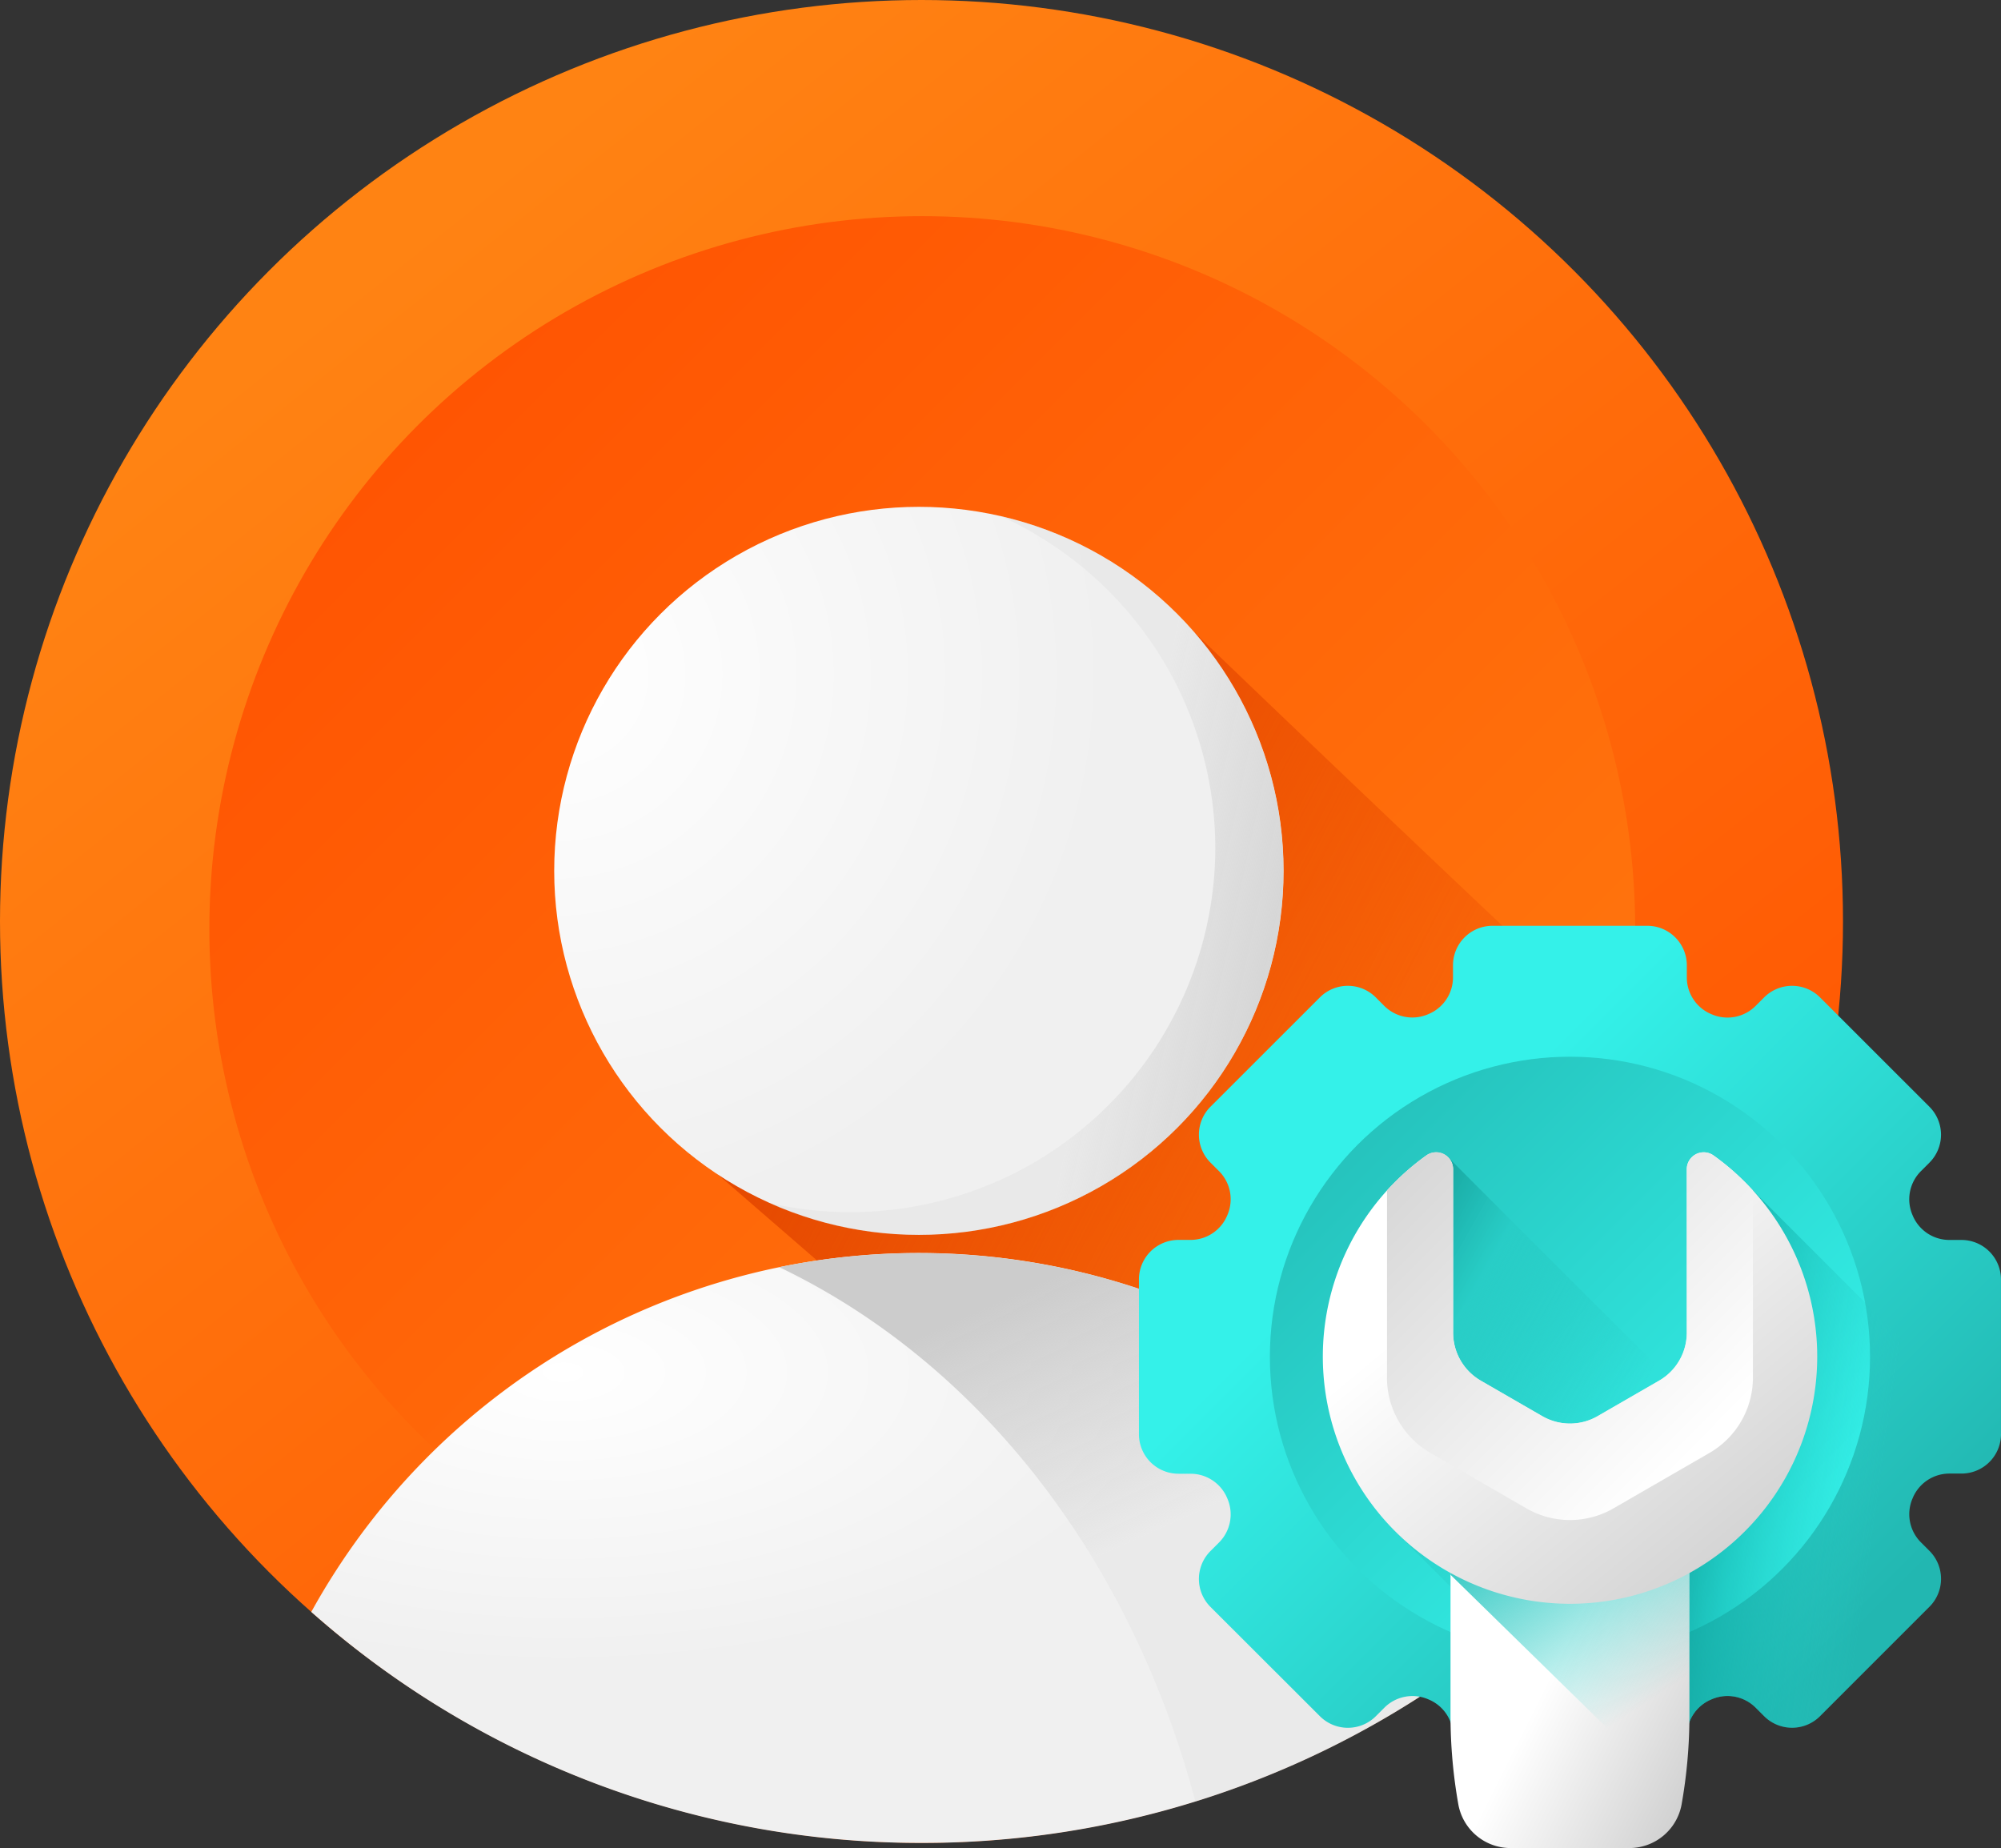 <!--
 * Copyright (c) 2021, WSO2 Inc. (http://www.wso2.org) All Rights Reserved.
 *
 * WSO2 Inc. licenses this file to you under the Apache License,
 * Version 2.0 (the "License"); you may not use this file except
 * in compliance with the License.
 * You may obtain a copy of the License at
 *
 *     http://www.apache.org/licenses/LICENSE-2.0
 *
 * Unless required by applicable law or agreed to in writing,
 * software distributed under the License is distributed on an
 * "AS IS" BASIS, WITHOUT WARRANTIES OR CONDITIONS OF ANY
 * KIND, either express or implied. See the License for the
 * specific language governing permissions and limitations
 * under the License.
-->

<svg xmlns="http://www.w3.org/2000/svg" xmlns:xlink="http://www.w3.org/1999/xlink" width="86.615" height="80" viewBox="0 0 86.615 80">
  <rect x="0" y="0" width="86.615" height="80" fill="#333333" stroke="none"/>
  <defs>
    <linearGradient id="linear-gradient" x1="0.757" y1="0.959" x2="0.149" y2="0.196" gradientUnits="objectBoundingBox">
      <stop offset="0" stop-color="#ff5201"/>
      <stop offset="1" stop-color="#ff8313"/>
    </linearGradient>
    <linearGradient id="linear-gradient-2" x1="0.821" y1="0.821" x2="0.126" y2="0.126" gradientUnits="objectBoundingBox">
      <stop offset="0" stop-color="#ff760e"/>
      <stop offset="1" stop-color="#ff5402"/>
    </linearGradient>
    <linearGradient id="linear-gradient-3" x1="0.084" y1="0.36" x2="0.818" y2="0.733" gradientUnits="objectBoundingBox">
      <stop offset="0" stop-color="#e34700"/>
      <stop offset="0.472" stop-color="#e54800" stop-opacity="0.494"/>
      <stop offset="1" stop-color="#f34c00" stop-opacity="0"/>
    </linearGradient>
    <radialGradient id="radial-gradient" cx="0.208" cy="0.202" r="0.5" gradientUnits="objectBoundingBox">
      <stop offset="0" stop-color="#fff"/>
      <stop offset="1" stop-color="#f0f0f0"/>
    </radialGradient>
    <radialGradient id="radial-gradient-2" cx="0" cy="0.233" r="0.764" gradientTransform="translate(0.106 0.025) rotate(27.054)" xlink:href="#radial-gradient"/>
    <linearGradient id="linear-gradient-4" x1="0.433" x2="0.678" y2="0.398" gradientUnits="objectBoundingBox">
      <stop offset="0" stop-color="#ccc"/>
      <stop offset="1" stop-color="#ccc" stop-opacity="0.169"/>
    </linearGradient>
    <linearGradient id="linear-gradient-5" x1="0.719" y1="0.4" x2="1.177" y2="0.537" gradientUnits="objectBoundingBox">
      <stop offset="0" stop-color="#ccc" stop-opacity="0.188"/>
      <stop offset="1" stop-color="#ccc"/>
    </linearGradient>
    <linearGradient id="linear-gradient-6" x1="0.308" y1="0.308" x2="0.828" y2="0.828" gradientUnits="objectBoundingBox">
      <stop offset="0" stop-color="#34f1e9"/>
      <stop offset="1" stop-color="#22b7b1"/>
    </linearGradient>
    <linearGradient id="linear-gradient-7" x1="0.821" y1="0.821" x2="0.126" y2="0.126" gradientUnits="objectBoundingBox">
      <stop offset="0" stop-color="#34f1e9"/>
      <stop offset="1" stop-color="#25c2bc"/>
    </linearGradient>
    <linearGradient id="linear-gradient-8" x1="0.428" y1="0.45" x2="-0.035" y2="0.205" gradientUnits="objectBoundingBox">
      <stop offset="0" stop-color="#28cbc4" stop-opacity="0"/>
      <stop offset="0.563" stop-color="#28cdc6" stop-opacity="0.922"/>
      <stop offset="1" stop-color="#0b8985"/>
    </linearGradient>
    <linearGradient id="linear-gradient-9" x1="0.608" y1="0.634" x2="-0.093" y2="0.449" gradientUnits="objectBoundingBox">
      <stop offset="0" stop-color="#2ad2cb" stop-opacity="0"/>
      <stop offset="0.563" stop-color="#11b0aa" stop-opacity="0.561"/>
      <stop offset="1" stop-color="#0b8984"/>
    </linearGradient>
    <linearGradient id="linear-gradient-10" x1="0.464" y1="0.418" x2="1.086" y2="0.86" gradientUnits="objectBoundingBox">
      <stop offset="0" stop-color="#fff"/>
      <stop offset="1" stop-color="#ccc"/>
    </linearGradient>
    <linearGradient id="linear-gradient-11" x1="0.801" y1="0.671" x2="0.39" y2="-0.096" gradientUnits="objectBoundingBox">
      <stop offset="0" stop-color="#2ad0c9" stop-opacity="0"/>
      <stop offset="1" stop-color="#26c4be"/>
    </linearGradient>
    <linearGradient id="linear-gradient-12" x1="0.317" y1="0.252" x2="0.97" y2="0.967" xlink:href="#linear-gradient-10"/>
    <linearGradient id="linear-gradient-13" x1="0.875" y1="0.78" x2="-0.125" y2="-0.215" xlink:href="#linear-gradient-10"/>
  </defs>
  <g id="user-profile-mini" transform="translate(-267 -121)">
    <g id="lock-idle-accounts-illustration" transform="translate(267 121)">
      <g id="Group_1134" data-name="Group 1134" transform="translate(0 0)">
        <circle id="Ellipse_177" data-name="Ellipse 177" cx="39.888" cy="39.888" r="39.888" fill="url(#linear-gradient)"/>
        <circle id="Ellipse_181" data-name="Ellipse 181" cx="30.859" cy="30.859" r="30.859" transform="translate(9.062 9.357)" fill="url(#linear-gradient-2)"/>
        <path id="Intersection_8" data-name="Intersection 8" d="M0,22.085,22.324,0c13.526,13,22.658,21.5,27.1,25.6A40.005,40.005,0,0,1,30.441,48.486Z" transform="translate(28.45 26.482)" fill="url(#linear-gradient-3)"/>
        <path id="Intersection_5" data-name="Intersection 5" d="M0,15.533q.505-.917,1.077-1.8a30.026,30.026,0,0,1,50.508.094q.579.9,1.09,1.842a39.732,39.732,0,0,1-26.261,9.864A39.74,39.74,0,0,1,0,15.533Z" transform="translate(13.474 54.245)" fill="url(#radial-gradient)"/>
        <ellipse id="Ellipse_180" data-name="Ellipse 180" cx="15.786" cy="15.758" rx="15.786" ry="15.758" transform="translate(23.989 21.94)" fill="url(#radial-gradient-2)"/>
        <path id="Subtraction_21" data-name="Subtraction 21" d="M18.016,23.74h0C15.21,13.178,8.643,4.747,0,.608A30.253,30.253,0,0,1,16.137,1.737a30.075,30.075,0,0,1,15.193,12.09c.385.6.751,1.221,1.09,1.841a39.581,39.581,0,0,1-14.4,8.071Z" transform="translate(33.73 54.245)" fill="url(#linear-gradient-4)"/>
        <path id="Subtraction_22" data-name="Subtraction 22" d="M6.46,31.127A15.689,15.689,0,0,1,0,29.751,15.8,15.8,0,0,0,19.291,14.383,15.789,15.789,0,0,0,9.964,0a15.851,15.851,0,0,1,8.778,5.468A15.76,15.76,0,0,1,6.46,31.127Z" transform="translate(33.315 22.331)" fill="url(#linear-gradient-5)"/>
      </g>
      <g id="google_2_" data-name="google (2)" transform="translate(49.3 40.076)">
        <path id="Path_2115" data-name="Path 2115" d="M53.98,22.005v-6.7A1.711,1.711,0,0,0,52.269,13.6H51.74a1.72,1.72,0,0,1-1.586-1.07l-.009-.021a1.721,1.721,0,0,1,.364-1.881l.374-.374a1.711,1.711,0,0,0,0-2.42L46.148,3.1a1.711,1.711,0,0,0-2.42,0l-.374.374a1.721,1.721,0,0,1-1.881.364l-.021-.009a1.72,1.72,0,0,1-1.07-1.586V1.712A1.712,1.712,0,0,0,38.671,0h-6.7a1.711,1.711,0,0,0-1.711,1.711V2.24a1.72,1.72,0,0,1-1.07,1.586l-.021.009a1.721,1.721,0,0,1-1.881-.364L26.918,3.1a1.711,1.711,0,0,0-2.42,0L19.763,7.832a1.711,1.711,0,0,0,0,2.42l.374.374a1.721,1.721,0,0,1,.364,1.881l-.009.021a1.72,1.72,0,0,1-1.586,1.07h-.529a1.711,1.711,0,0,0-1.711,1.711v6.7a1.711,1.711,0,0,0,1.711,1.711h.529a1.72,1.72,0,0,1,1.586,1.07l.009.021a1.721,1.721,0,0,1-.364,1.881l-.374.374a1.711,1.711,0,0,0,0,2.42L24.5,34.217a1.711,1.711,0,0,0,2.42,0l.374-.374a1.721,1.721,0,0,1,1.881-.364l.021.009a1.72,1.72,0,0,1,1.07,1.586V35.6a1.711,1.711,0,0,0,1.711,1.711h6.7A1.711,1.711,0,0,0,40.383,35.6v-.529a1.72,1.72,0,0,1,1.07-1.586l.021-.009a1.721,1.721,0,0,1,1.881.364l.374.374a1.711,1.711,0,0,0,2.42,0l4.735-4.735a1.711,1.711,0,0,0,0-2.42l-.374-.374a1.721,1.721,0,0,1-.364-1.881l.009-.021a1.72,1.72,0,0,1,1.586-1.07h.529a1.711,1.711,0,0,0,1.712-1.711Z" transform="translate(-16.666 0)" fill="url(#linear-gradient-6)"/>
        <circle id="Ellipse_168" data-name="Ellipse 168" cx="12.989" cy="12.989" r="12.989" transform="translate(5.668 5.668)" fill="url(#linear-gradient-7)"/>
        <path id="Path_2116" data-name="Path 2116" d="M149.587,137.639a1.711,1.711,0,0,1-1.7,1.536h-.529a1.72,1.72,0,0,0-1.586,1.07l-.009.022a1.722,1.722,0,0,0,.364,1.881l.374.374a1.712,1.712,0,0,1,0,2.42l-4.735,4.735a1.71,1.71,0,0,1-2.42,0l-.374-.374a1.722,1.722,0,0,0-1.881-.364l-.022.009A1.719,1.719,0,0,0,136,150.533v.529a1.711,1.711,0,0,1-1.545,1.7l-10.793-10.8a10.53,10.53,0,0,1-3.258-7.832,10.238,10.238,0,0,1,4.315-8.563c.337-.241.765-.315,1-.037.077.093,9.293,9.294,9.4,9.394a2.4,2.4,0,0,0,.888-1.864V126a.733.733,0,0,1,1.156-.6,10.793,10.793,0,0,1,1.65,1.456Z" transform="translate(-112.282 -115.459)" fill="url(#linear-gradient-8)"/>
        <path id="Path_2117" data-name="Path 2117" d="M320.316,152.946l-.374-.374a1.721,1.721,0,0,1-.365-1.881l.009-.021a1.72,1.72,0,0,1,1.586-1.07h.529a1.712,1.712,0,0,0,1.7-1.535l-10.783-10.783q-.343-.372-.719-.707a10.7,10.7,0,0,1-2.921,16.566v9.813a1.709,1.709,0,0,0,.834-1.467v-.529a1.72,1.72,0,0,1,1.07-1.586l.021-.009a1.721,1.721,0,0,1,1.881.365l.374.374a1.712,1.712,0,0,0,2.42,0l4.735-4.735A1.711,1.711,0,0,0,320.316,152.946Z" transform="translate(-286.099 -125.884)" fill="url(#linear-gradient-9)"/>
        <path id="Path_2118" data-name="Path 2118" d="M198.947,336.615a21.947,21.947,0,0,0,.342-3.86v-8.836H188.948v8.836a21.946,21.946,0,0,0,.342,3.86,2.3,2.3,0,0,0,2.274,1.87h5.108A2.3,2.3,0,0,0,198.947,336.615Z" transform="translate(-175.461 -298.561)" fill="url(#linear-gradient-10)"/>
        <path id="Path_2119" data-name="Path 2119" d="M188.948,326.655l10.024,9.809a21.94,21.94,0,0,0,.317-3.71v-8.836H188.948Z" transform="translate(-175.461 -298.561)" fill="url(#linear-gradient-11)"/>
        <path id="Path_2120" data-name="Path 2120" d="M139.679,134.118a10.7,10.7,0,1,1-16.925-8.71.734.734,0,0,1,1.162.6v7.065a2.4,2.4,0,0,0,1.2,2.083l2.655,1.533a2.4,2.4,0,0,0,2.405,0l2.655-1.533a2.4,2.4,0,0,0,1.2-2.083V126a.733.733,0,0,1,1.156-.6A10.689,10.689,0,0,1,139.679,134.118Z" transform="translate(-110.319 -115.461)" fill="url(#linear-gradient-12)"/>
        <path id="Path_2121" data-name="Path 2121" d="M153.814,135.02a3.765,3.765,0,0,0,1.882,3.261l4.156,2.4a3.765,3.765,0,0,0,3.765,0l4.156-2.4a3.765,3.765,0,0,0,1.882-3.261v-8.1a10.754,10.754,0,0,0-1.705-1.517.733.733,0,0,0-1.156.6v7.065a2.4,2.4,0,0,1-1.2,2.083l-2.655,1.533a2.4,2.4,0,0,1-2.405,0l-2.655-1.533a2.4,2.4,0,0,1-1.2-2.083V126a.734.734,0,0,0-1.162-.6,10.762,10.762,0,0,0-1.7,1.513v8.1Z" transform="translate(-143.078 -115.461)" fill="url(#linear-gradient-13)"/>
      </g>
    </g>
  </g>
</svg>
